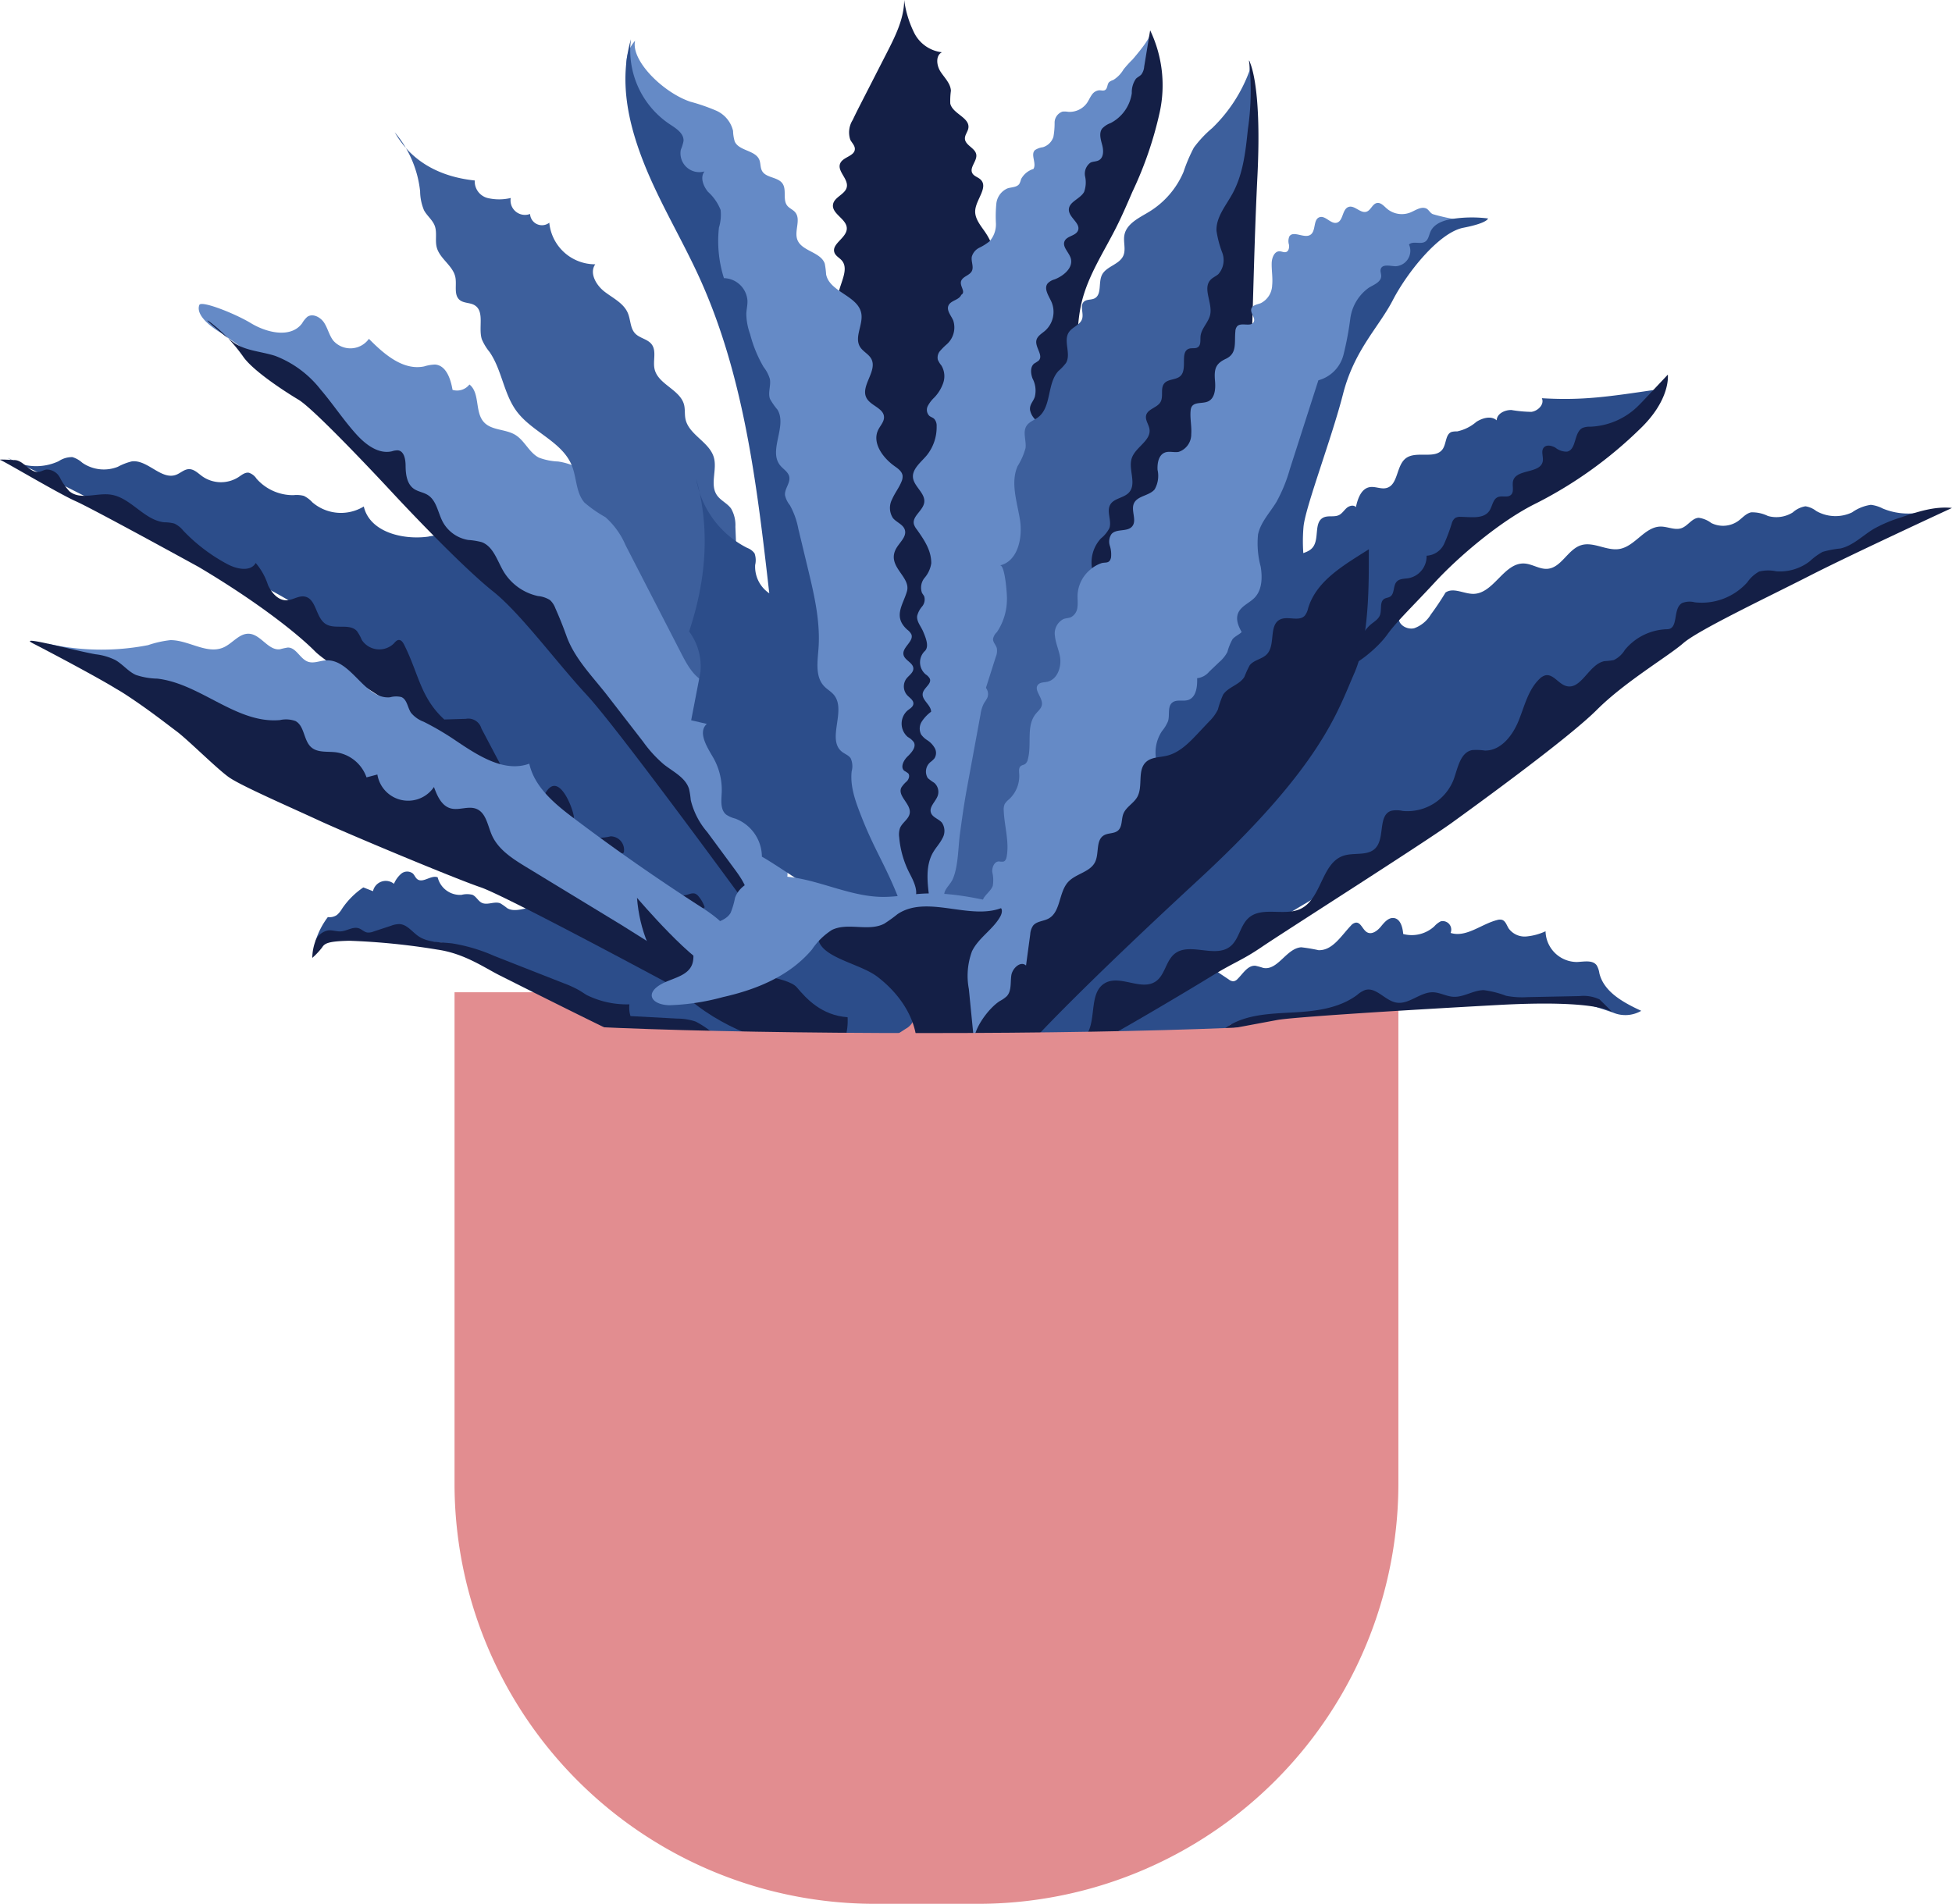 <svg xmlns="http://www.w3.org/2000/svg" width="273" height="266.313" viewBox="0 0 273 266.313">
  <g id="Petite_plante" data-name="Petite plante" transform="translate(-3367.236 -942.836)">
    <path id="Tracé_83" data-name="Tracé 83" d="M3419.408,1056.753v68.718a58.793,58.793,0,0,0,58.792,58.794h14.419a58.793,58.793,0,0,0,58.792-58.794v-68.718Z" transform="translate(11.397 24.884)" fill="#e28d90"/>
    <g id="Groupe_21" data-name="Groupe 21" transform="translate(3367.236 942.836)">
      <path id="Tracé_84" data-name="Tracé 84" d="M3471.57,1056.33c1.476,1.3,2.886,2.893,3.114,4.845a1.953,1.953,0,0,1-.09.98,2.441,2.441,0,0,1-.993.98c-1.747,1.158-3.761,2.369-5.8,1.895-2.255-.524-3.532-2.85-4.529-4.94-.936-1.964-5.06-7.729-1.907-9C3464.148,1049.97,3469.7,1054.685,3471.57,1056.33Z" transform="translate(-3346.93 -919.226)" fill="#2c4d8a"/>
      <path id="Tracé_85" data-name="Tracé 85" d="M3469.182,1063.942c.509.9.959,2.223.112,2.822a2.115,2.115,0,0,1-.848.287,6.48,6.48,0,0,1-3.437.015,11,11,0,0,1-2.83-2.159c-1.394-1.14-3.144-1.776-4.552-2.9a16.465,16.465,0,0,1-3.522-4.486,4.765,4.765,0,0,1-.809-1.9c-.19-1.708,1.406-3.024,2.829-3.987,1.3-.88,3.515-2.886,5.222-2.618,1.422.224,1.972,1.919,2.434,3.072A98.611,98.611,0,0,0,3469.182,1063.942Z" transform="translate(-3348.44 -919.646)" fill="#2c4d8a"/>
      <path id="Tracé_86" data-name="Tracé 86" d="M3368.11,995.425a7.449,7.449,0,0,0,7.143.463,3.344,3.344,0,0,1,1.919-.57,3.666,3.666,0,0,1,1.385.791,5.3,5.3,0,0,0,4.978.56,8,8,0,0,1,1.948-.753c2.208-.276,4.112,2.655,6.195,1.874.605-.227,1.109-.757,1.755-.788.738-.036,1.317.58,1.916,1.013a4.554,4.554,0,0,0,5.053.1c.45-.3.919-.7,1.451-.61a2.029,2.029,0,0,1,1.067.83,6.794,6.794,0,0,0,5.182,2.305,3.922,3.922,0,0,1,1.434.1,4.046,4.046,0,0,1,1.2.906,6.138,6.138,0,0,0,7.187.579c.822,3.552,5.392,4.707,9,4.219a6.592,6.592,0,0,1,2.508-.063,5.506,5.506,0,0,1,1.677.874c16.819,11.5,28.76,28.675,40.316,45.457.979,1.422,2.007,3.048,1.694,4.746-.494,2.683-3.926,3.657-6.626,3.273-4.357-.619-8.145-3.206-11.756-5.722l-15.224-10.607a88.436,88.436,0,0,1-12.838-10.179c-4.772-4.857-8.42-10.81-13.694-15.116a60.088,60.088,0,0,0-11.031-6.631l-30.034-15.243" transform="translate(-3367.045 -931.376)" fill="#2c4d8a"/>
      <path id="Tracé_87" data-name="Tracé 87" d="M3433.823,1037.16a.746.746,0,0,1-.064.6.668.668,0,0,1-.439.2c-1.713.249-4.531-1.979-3.435-3.889C3431.651,1031,3433.567,1035.784,3433.823,1037.16Z" transform="translate(-3353.604 -923.127)" fill="#141f46"/>
      <path id="Tracé_88" data-name="Tracé 88" d="M3437.477,1040.783a1.7,1.7,0,0,1-1.44-1.723,7.637,7.637,0,0,0,1.574-.208,1.894,1.894,0,0,1,1.841,2.263c-.678.575-1.773-.877-2.471-.328" transform="translate(-3352.207 -921.862)" fill="#141f46"/>
      <path id="Tracé_89" data-name="Tracé 89" d="M3445.471,1045.613c.62.272,1.353-.413,1.979-.156a1.24,1.24,0,0,1,.453.374,4.577,4.577,0,0,1,.845,1.506c-.345.4-.985.3-1.474.107a6.037,6.037,0,0,1-2.03-1.329" transform="translate(-3350.195 -920.432)" fill="#141f46"/>
      <path id="Tracé_90" data-name="Tracé 90" d="M3369.156,995.672c1.33-.1,2.2,1.835,3.518,1.642.358-.051.677-.263,1.035-.323a2.1,2.1,0,0,1,1.909,1.132,8,8,0,0,0,1.339,1.917c1.512,1.255,3.789.19,5.736.458,2.834.392,4.689,3.594,7.536,3.875a5.485,5.485,0,0,1,1.383.172,3.49,3.49,0,0,1,1.241.981,24.24,24.24,0,0,0,6.224,4.72c1.286.681,3.2,1.081,3.921-.183a8.971,8.971,0,0,1,1.722,3.1c.506,1.081,1.431,2.169,2.621,2.119.863-.038,1.665-.68,2.512-.52,1.63.3,1.521,2.916,2.91,3.821,1.29.843,3.358-.135,4.392,1.008a6.367,6.367,0,0,1,.675,1.227,2.917,2.917,0,0,0,4.469.523c.206-.222.418-.5.72-.507.345-.006.575.342.73.649,2.055,4.074,2.263,7.386,5.623,10.474l3.014-.091a1.895,1.895,0,0,1,2.18,1.357l3.448,6.534s-24.09-14.67-26.689-17.3-8.366-7.123-16.3-11.834c0,0-14.83-8.151-17.2-9.2s-9.992-5.59-10.517-5.754S3369.156,995.672,3369.156,995.672Z" transform="translate(-3367.235 -931.311)" fill="#141f46"/>
      <path id="Tracé_91" data-name="Tracé 91" d="M3390.125,977.885c.208-.7,4.971,1.171,7.218,2.533s5.6,2.134,7.162.02a3.643,3.643,0,0,1,.721-.9c.76-.542,1.855.041,2.363.826s.7,1.747,1.272,2.489a3.185,3.185,0,0,0,4.987-.244c2.113,2.143,4.78,4.468,7.726,3.859a5.7,5.7,0,0,1,1.52-.261c1.553.106,2.192,2.008,2.45,3.542a2.192,2.192,0,0,0,2.363-.753c1.5,1.187.729,3.825,2.006,5.25,1.071,1.2,3.03.963,4.4,1.795,1.322.8,1.942,2.494,3.321,3.191a8.55,8.55,0,0,0,2.681.538c3.3.48,6.047,2.844,7.994,5.549a45.594,45.594,0,0,1,4.042,7.4l18.495,39.505c.906,1.934,1.835,4.026,1.461,6.129s-2.693,3.967-4.62,3.046l-5.11-6.385-5.061-7.986-4.734-6.74-9.269-11.307s-14.029-14.265-14.016-14.593-10.111-9.992-10.111-9.992l-18.079-16.9-8.151-5.719S3389.457,979.7,3390.125,977.885Z" transform="translate(-3362.253 -935.213)" fill="#658ac6"/>
      <path id="Tracé_92" data-name="Tracé 92" d="M3458.452,1036.788c.187-1.036-1.273-1.4-2.26-1.766-1.712-.634-2.694-2.391-3.529-4.014l-7.841-15.234a10.961,10.961,0,0,0-2.823-3.921,17.35,17.35,0,0,1-2.922-2.036c-1.2-1.384-1.075-3.453-1.756-5.155-1.356-3.386-5.532-4.673-7.716-7.6-1.826-2.447-2.066-5.781-3.792-8.3a7.285,7.285,0,0,1-1.086-1.781c-.523-1.616.435-3.9-1.022-4.774-.64-.381-1.518-.256-2.086-.736-.843-.71-.384-2.069-.591-3.151-.313-1.644-2.2-2.6-2.613-4.216-.251-.976.076-2.051-.274-2.995-.309-.83-1.084-1.4-1.5-2.175a7.012,7.012,0,0,1-.546-2.648,15.215,15.215,0,0,0-3.546-8.26c2.352,4.169,6.425,6.241,11.186,6.738a2.4,2.4,0,0,0,1.775,2.448,7.006,7.006,0,0,0,3.261,0,2.016,2.016,0,0,0,2.7,2.234,1.665,1.665,0,0,0,2.69,1.222,6.434,6.434,0,0,0,6.429,5.819c-.864,1.218.115,2.921,1.3,3.832s2.674,1.613,3.255,2.99c.4.937.318,2.1,1.012,2.843.642.685,1.766.787,2.327,1.539.705.944.139,2.3.4,3.451.482,2.148,3.569,2.854,4.122,4.984.168.651.064,1.345.2,2,.46,2.218,3.35,3.2,3.969,5.383.489,1.72-.581,3.778.42,5.262.514.762,1.459,1.142,1.993,1.89a4.624,4.624,0,0,1,.6,2.544l.774,19.561C3461.044,1034.813,3459.208,1034.894,3458.452,1036.788Z" transform="translate(-3357.338 -939.517)" fill="#3d5f9c"/>
      <path id="Tracé_93" data-name="Tracé 93" d="M3464.428,985.628c-1.735-1.429,1.439-4.6.006-6.329-.324-.391-.849-.625-1.038-1.1-.495-1.229,1.679-2.051,1.715-3.375.038-1.35-2.142-2.059-1.926-3.392.169-1.045,1.713-1.4,1.925-2.432.238-1.165-1.4-2.232-.916-3.319.4-.905,2.013-1,2.043-1.992.015-.492-.413-.867-.637-1.3a3.247,3.247,0,0,1,.343-2.778c.373-.8.773-1.584,1.174-2.37l.619-1.21,3-5.864c1.181-2.313,2.39-4.734,2.4-7.33a14.692,14.692,0,0,0,1.427,4.646,4.968,4.968,0,0,0,3.851,2.664c-.917.464-.751,1.856-.191,2.717s1.4,1.64,1.449,2.666a10.5,10.5,0,0,0-.089,1.795c.332,1.437,2.739,1.946,2.535,3.406-.074.532-.52.984-.486,1.521.059.921,1.418,1.275,1.583,2.182s-.988,1.818-.545,2.632c.235.433.8.549,1.157.892,1.106,1.076-.629,2.757-.754,4.295-.1,1.181.8,2.17,1.458,3.156,2.555,3.842,1.745,8.907.965,13.454-1.681,9.81-2.753,19.78-2.115,29.713a73.029,73.029,0,0,1,.348,8.223,52.29,52.29,0,0,1-1.255,8.077c-1.9,9.147-3.713,18.513-2.512,27.779a9.1,9.1,0,0,1,.072,3.219,2.717,2.717,0,0,1-2.111,2.186c-1.086.831-2.175,2.063-3.524,1.839-2.08-.347-2.818-2.907-3.121-4.994q-5-34.6-9.69-69.244a17.921,17.921,0,0,1-.24-3.341A11.754,11.754,0,0,1,3464.428,985.628Z" transform="translate(-3346.681 -942.836)" fill="#141f46"/>
      <path id="Tracé_94" data-name="Tracé 94" d="M3474.29,1067.333c-.264-2.085-.5-4.344.56-6.159.391-.671.942-1.244,1.289-1.94a2.06,2.06,0,0,0-.054-2.2c-.453-.541-1.318-.732-1.541-1.4-.283-.846.682-1.561.962-2.408a1.685,1.685,0,0,0-.508-1.778,7.246,7.246,0,0,1-.893-.656,1.726,1.726,0,0,1,.438-2.294,3.291,3.291,0,0,0,.49-.465,1.4,1.4,0,0,0,.05-1.429,3.182,3.182,0,0,0-1.016-1.09,3.139,3.139,0,0,1-.889-.813,1.825,1.825,0,0,1,.085-1.817,5.371,5.371,0,0,1,1.306-1.376c-.016-.974-1.358-1.636-1.168-2.593.154-.768,1.267-1.294.988-2.025a1.684,1.684,0,0,0-.575-.6,2.2,2.2,0,0,1-.178-3.22c.733-.614.181-1.919-.191-2.8-.307-.725-.926-1.389-.826-2.169a3.248,3.248,0,0,1,.684-1.307,1.531,1.531,0,0,0,.307-1.4c-.079-.184-.22-.335-.317-.511a2.157,2.157,0,0,1,.374-2.118,4.02,4.02,0,0,0,.922-2.027c.01-1.8-.98-3.26-2.021-4.726a2.322,2.322,0,0,1-.4-.713c-.3-1.121,1.268-1.906,1.437-3.055.2-1.361-1.615-2.327-1.583-3.7.028-1.163,1.333-2.126,2-2.979a6.292,6.292,0,0,0,1.319-4,1.415,1.415,0,0,0-.351-1.034c-.2-.179-.475-.247-.678-.419a1.192,1.192,0,0,1-.21-1.365,4.487,4.487,0,0,1,.893-1.172,5.544,5.544,0,0,0,1.281-2.1,2.907,2.907,0,0,0-.266-2.392,3.349,3.349,0,0,1-.5-.81,1.411,1.411,0,0,1,.311-1.232,9.53,9.53,0,0,1,.935-.931,3.144,3.144,0,0,0,.91-3.318c-.3-.707-.983-1.419-.663-2.119.33-.717,1.489-.747,1.78-1.48.744-.442-.4-1.333.051-2.075.328-.543,1.124-.673,1.42-1.234.32-.609-.122-1.359.007-2.035a2.018,2.018,0,0,1,1.054-1.248,7.464,7.464,0,0,0,1.423-.893,3.57,3.57,0,0,0,.893-2.531,18.809,18.809,0,0,1,.06-2.75,2.621,2.621,0,0,1,1.545-2.119c.587-.2,1.35-.14,1.684-.663a3.328,3.328,0,0,0,.237-.655,2.959,2.959,0,0,1,1.724-1.409c.475-.78-.456-2.021.218-2.639a2.626,2.626,0,0,1,1.1-.4,2.226,2.226,0,0,0,1.473-1.45,10.7,10.7,0,0,0,.167-2,1.633,1.633,0,0,1,1.1-1.529,3.062,3.062,0,0,1,.808.029,2.981,2.981,0,0,0,2.629-1.254c.241-.351.4-.752.652-1.1a1.409,1.409,0,0,1,1.042-.66c.279-.007.581.107.824-.033.368-.212.273-.8.569-1.109a1.674,1.674,0,0,1,.565-.29,4.2,4.2,0,0,0,1.446-1.478,15.012,15.012,0,0,1,1.25-1.378s2.244-2.569,2.37-3.334-.144,6.664,0,6.993-1.567,8.742-1.567,8.742l-8.349,18.868s-2.629,6.837-2.761,7.034-1.315,5-1.315,5l-1.578,5.588.854,7.363.066,13.937-2.038,9.311-1.971,5.575-1.709,10.423-1.906,8.415-2.237,7.758-.721,3.944-.528,1.433-1.708,1.078Z" transform="translate(-3344.346 -941.949)" fill="#658ac6"/>
      <path id="Tracé_95" data-name="Tracé 95" d="M3485.82,995.025c-.265-.713-.353-1.651.253-2.11a4.91,4.91,0,0,0,.608-.4c.695-.714-.525-1.849-.326-2.825.123-.6.744-.944,1.215-1.345a3.542,3.542,0,0,0,.9-4.03c-.384-.853-1.11-1.851-.539-2.59a2.08,2.08,0,0,1,.964-.564c1.288-.491,2.672-1.665,2.261-2.98-.262-.838-1.22-1.591-.849-2.388.338-.727,1.534-.708,1.857-1.444.446-1.016-1.252-1.814-1.267-2.924-.014-1.132,1.591-1.511,2.134-2.505a3.915,3.915,0,0,0,.14-2.166,1.9,1.9,0,0,1,.754-1.93c.367-.178.815-.135,1.172-.332.692-.381.665-1.379.461-2.141s-.474-1.644-.01-2.282a3.043,3.043,0,0,1,1.186-.777,5.575,5.575,0,0,0,2.968-4.2,3.254,3.254,0,0,1,.585-2.009c.229-.224.539-.355.751-.593a2.091,2.091,0,0,0,.392-1.08l.836-5.092A17.8,17.8,0,0,1,3503.6,957.8a52.2,52.2,0,0,1-3.82,11.116c-.728,1.692-1.459,3.384-2.29,5.028-1.731,3.43-3.914,6.7-4.807,10.44-.791,3.3-.52,6.764-.9,10.139-.251,2.21-1.02,7.592-4.265,6.9a2.532,2.532,0,0,1-2.051-2.007c-.08-.783.48-1.182.677-1.865A3.616,3.616,0,0,0,3485.82,995.025Z" transform="translate(-3341.411 -942.076)" fill="#141f46"/>
      <path id="Tracé_96" data-name="Tracé 96" d="M3475.784,1067.048c-.615-1.086.646-1.806,1.066-2.847.753-1.858.7-4.327.974-6.309.228-1.669.456-3.337.738-5,.117-.691.244-1.379.37-2.069l1.763-9.568a4.692,4.692,0,0,1,.495-1.591,6.623,6.623,0,0,0,.444-.714,1.4,1.4,0,0,0-.185-1.407l1.378-4.333a2.167,2.167,0,0,0,.139-1.242c-.128-.442-.537-.8-.523-1.262a1.732,1.732,0,0,1,.543-.964,8.3,8.3,0,0,0,1.4-4.613c.037-.445-.256-4.88-.989-4.715,2.494-.559,3.212-3.823,2.817-6.349s-1.365-5.2-.336-7.537a9.418,9.418,0,0,0,1.114-2.543c.122-1.049-.436-2.226.145-3.109.366-.558,1.067-.777,1.6-1.179,1.922-1.449,1.221-4.718,2.855-6.484a7.091,7.091,0,0,0,1.065-1.132c.732-1.276-.422-3.08.4-4.3.5-.737,1.593-1.014,1.847-1.865.241-.8-.363-1.863.268-2.412.384-.334.987-.211,1.445-.433,1.066-.518.54-2.176,1.038-3.251.577-1.242,2.431-1.465,3-2.712.4-.886-.017-1.931.156-2.889.293-1.623,2.067-2.425,3.475-3.281a12.038,12.038,0,0,0,4.8-5.577,22.318,22.318,0,0,1,1.44-3.386,15.806,15.806,0,0,1,2.576-2.744,21.341,21.341,0,0,0,5.2-7.981s.181-1.251-.06-1.472l.437,1.9-.159,9.232-.674,8.711-.805,14.068-3.008,6.163-6.558,10.108-4.076,6.92-2.1,5.226-3.156,4.569.9,12.483-9.171,28.883-3.395,9.052-1.437,2.636-3.61.854c-1.456-.888-4.689-2.039-5.6-3.447C3475.817,1067.1,3475.8,1067.076,3475.784,1067.048Z" transform="translate(-3343.56 -941.32)" fill="#3d5f9c"/>
      <path id="Tracé_97" data-name="Tracé 97" d="M3372.727,1016.983a34.078,34.078,0,0,0,14.014.206,14.808,14.808,0,0,1,3.116-.7c2.565-.023,5.148,2.064,7.48,1,1.239-.568,2.176-1.974,3.537-1.894,1.653.1,2.686,2.393,4.327,2.168a9.075,9.075,0,0,1,1.081-.238c1.183-.021,1.718,1.6,2.836,1.985.784.273,1.627-.128,2.454-.189,3.58-.264,5.435,5.5,9.01,5.161a3.272,3.272,0,0,1,1.585-.033c.812.345.861,1.465,1.35,2.2a4.213,4.213,0,0,0,1.786,1.261,39.457,39.457,0,0,1,4.642,2.748c3.053,2.042,6.668,4.379,10.115,3.111.724,3.267,3.532,5.6,6.2,7.614q8.7,6.571,17.877,12.47c2.43,1.561,5.213,3.741,4.83,6.6l-6.177,1.5h-6.358l-16.961-9.248-13.673-10.943-18.276-5.864-13.017-7.021-12.139-5.538Z" transform="translate(-3366.036 -926.944)" fill="#658ac6"/>
      <path id="Tracé_98" data-name="Tracé 98" d="M3406.449,1048.971a3.41,3.41,0,0,0,.712-.866,11.12,11.12,0,0,1,2.984-2.992l1.353.53a1.822,1.822,0,0,1,2.93-1.033,3.807,3.807,0,0,1,1.02-1.415,1.3,1.3,0,0,1,1.621-.028c.245.235.357.592.63.8.795.591,1.923-.627,2.845-.267a3.218,3.218,0,0,0,3.324,2.457,3.133,3.133,0,0,1,1.539-.009c.526.233.786.861,1.3,1.116.79.389,1.784-.257,2.6.079a7.529,7.529,0,0,1,.939.66c.949.582,2.154.1,3.254-.066a9.539,9.539,0,0,1,3.592.292c7.259,1.684,13.614,5.943,19.738,10.187,2.285,1.584,4.656,3.217,7.391,3.715,1.829.334,3.905.206,5.3,1.436.556.49.974,1.178,1.666,1.445.615.238,1.518.241,1.646.888a1.041,1.041,0,0,1-.333.851,4.5,4.5,0,0,1-3.638,1.259,20.334,20.334,0,0,1-3.887-.847,50.118,50.118,0,0,0-8.567-1.205,31.468,31.468,0,0,1-8-1.335c-1.664-.587-3.216-1.453-4.847-2.127-2.364-.976-4.881-1.543-7.24-2.527-5.058-2.113-9.369-6.133-14.775-7.031-2.766-.461-5.629-.056-8.381-.595a36.989,36.989,0,0,0-4.542-.988c-.911-.062-2.652.7-3.4.425-.81-.3-2.016,1.456-1.76.818a10.984,10.984,0,0,1,1.718-3.333A1.832,1.832,0,0,0,3406.449,1048.971Z" transform="translate(-3359.331 -920.979)" fill="#2c4d8a"/>
      <path id="Tracé_99" data-name="Tracé 99" d="M3440.351,1045.907s8.282,9.746,11.176,10.072,9.862.9,11.177,2.454,3.418,3.917,7.1,4.181c0,0,.369,4.47-2.511,4.865S3441.8,1064.437,3440.351,1045.907Z" transform="translate(-3351.264 -920.321)" fill="#141f46"/>
      <path id="Tracé_100" data-name="Tracé 100" d="M3403.082,1053.654a6.948,6.948,0,0,1,.448-2.38,2.366,2.366,0,0,1,1.8-1.469c.583-.057,1.161.179,1.745.141.865-.059,1.706-.71,2.524-.425.406.141.723.5,1.147.58a1.865,1.865,0,0,0,.918-.14l2.43-.8a3.237,3.237,0,0,1,1.2-.233c1.053.066,1.748,1.084,2.616,1.683,1.356.933,3.135.826,4.769,1.022a23.918,23.918,0,0,1,5.814,1.733l3.342,1.315,4.267,1.677,2.113.831a14.949,14.949,0,0,1,2.231,1.021c.352.211.687.449,1.042.657a12.69,12.69,0,0,0,5.947,1.286,3.992,3.992,0,0,0,.148,1.643l6.564.352a8.045,8.045,0,0,1,2.559.418,13.627,13.627,0,0,1,2.841,1.983,14.72,14.72,0,0,0,6.236-.208c2.712-.887,0,1.627,0,1.627s-7.79.789-10.7.642a30.346,30.346,0,0,1-10.9-3.107c-3.993-1.923-12.72-6.31-14.889-7.4s-4.931-3.056-8.678-3.6a95.839,95.839,0,0,0-12.327-1.243c-3.106.06-3.5.4-3.845.948A10.238,10.238,0,0,1,3403.082,1053.654Z" transform="translate(-3359.405 -919.662)" fill="#141f46"/>
      <path id="Tracé_101" data-name="Tracé 101" d="M3440.353,947.509c-.615,2.765,3.888,7.228,7.714,8.529a26.858,26.858,0,0,1,3.622,1.251,4.132,4.132,0,0,1,2.367,2.837,5.687,5.687,0,0,0,.232,1.479c.6,1.337,2.863,1.2,3.435,2.55.209.5.125,1.09.384,1.563.55,1.005,2.205.827,2.861,1.767.615.882,0,2.254.666,3.1.3.378.8.554,1.11.924.842,1-.143,2.578.292,3.808.588,1.659,3.31,1.727,3.851,3.4a12.028,12.028,0,0,1,.183,1.478c.475,2.47,4.434,2.962,4.915,5.431.307,1.573-1.006,3.332-.176,4.7.407.67,1.231,1.015,1.592,1.711.875,1.691-1.582,3.788-.674,5.461.591,1.09,2.4,1.416,2.441,2.656.022.661-.517,1.189-.809,1.784-.893,1.82.636,3.914,2.29,5.087.479.34,1.022.72,1.111,1.3a1.7,1.7,0,0,1-.156.879c-.346.855-.935,1.594-1.3,2.44a2.6,2.6,0,0,0,.106,2.631c.5.615,1.427.89,1.665,1.644.322,1.019-.842,1.837-1.3,2.8-1.142,2.416,2.178,3.794,1.6,5.812-.545,1.906-1.99,3.532.044,5.366a2,2,0,0,1,.565.631c.42.989-1.313,1.828-1.091,2.879.167.788,1.354,1.105,1.376,1.912.016.593-.612.963-.974,1.433a1.846,1.846,0,0,0,.115,2.314c.354.376.915.7.863,1.215-.044.427-.491.664-.826.931a2.454,2.454,0,0,0,.051,3.7,2.627,2.627,0,0,1,.837.718c.375.69-.306,1.453-.873,2s-1.057,1.535-.439,2.02a3.617,3.617,0,0,1,.519.341c.273.3.1.8-.168,1.1a3.871,3.871,0,0,0-.8.916c-.515,1.188,1.367,2.258,1.194,3.541-.113.839-1.048,1.318-1.365,2.1a2.776,2.776,0,0,0-.113,1.271,13.466,13.466,0,0,0,1.479,5.111c.642,1.229,1.427,2.874.416,3.825a2.214,2.214,0,0,1-2.584-.009c-.795-.477-1.42-1.2-2.214-1.673l-6.828-15.9-4.588-19.594-1.446-14.032-4.865-20.38-3.681-10.782-4.734-10.649-5.127-12.228-2.765-7.757S3437.59,950.673,3440.353,947.509Z" transform="translate(-3351.532 -941.815)" fill="#658ac6"/>
      <path id="Tracé_102" data-name="Tracé 102" d="M3493.281,1022.624a4.953,4.953,0,0,1,.543-5.973,4.522,4.522,0,0,0,1.192-1.444c.376-1.049-.43-2.316.122-3.285.527-.926,1.924-.926,2.634-1.719,1.107-1.231-.15-3.252.389-4.818.528-1.534,2.7-2.421,2.471-4.027-.1-.67-.635-1.289-.469-1.946.228-.9,1.54-1.045,2.006-1.852.451-.78-.049-1.906.523-2.6.545-.661,1.69-.462,2.292-1.071.993-1-.144-3.381,1.2-3.8.4-.121.869.034,1.212-.2.449-.3.324-.976.373-1.516.1-1.114,1.122-1.948,1.351-3.044.346-1.649-1.1-3.667.064-4.88.312-.323.75-.491,1.086-.788a2.967,2.967,0,0,0,.545-2.981,14.563,14.563,0,0,1-.814-3.078c-.072-1.9,1.3-3.491,2.213-5.152,1.509-2.733,1.857-5.933,2.177-9.037a37.179,37.179,0,0,0,.156-9.641s1.839,2.88,1.181,16.16-.657,25.638-1.183,27.741-7.757,22.878-7.757,22.878l-6.18,8.546-3.681,2.5Z" transform="translate(-3339.867 -941.32)" fill="#141f46"/>
      <path id="Tracé_103" data-name="Tracé 103" d="M3480.809,1064.215c-.334-.948,1.03-1.594,1.375-2.537a4.691,4.691,0,0,0-.066-1.946c-.049-.654.278-1.474.933-1.484a2.24,2.24,0,0,0,.642.021c.282-.091.395-.427.446-.72.373-2.118-.334-4.266-.415-6.416a1.869,1.869,0,0,1,.137-.92,2.624,2.624,0,0,1,.625-.675,4.433,4.433,0,0,0,1.4-3.537c-.03-.394-.081-.866.232-1.106.169-.129.4-.145.584-.263a1.073,1.073,0,0,0,.382-.636c.6-2.112-.27-4.679,1.112-6.383.332-.411.8-.774.867-1.3.134-.993-1.2-2.058-.531-2.8.3-.334.825-.3,1.266-.394,1.42-.306,2.041-2.075,1.793-3.507-.166-.964-.6-1.874-.7-2.849a2.264,2.264,0,0,1,1.213-2.434c.338-.116.713-.108,1.038-.256a1.751,1.751,0,0,0,.889-1.4c.078-.573,0-1.155.019-1.733a4.935,4.935,0,0,1,1.67-3.421,4.734,4.734,0,0,1,1.628-.98c.579-.2,1.16.127,1.377-.787a3.951,3.951,0,0,0-.168-1.684,1.865,1.865,0,0,1,.244-1.625c.7-.78,2.193-.258,2.874-1.052.719-.838-.191-2.2.251-3.215.479-1.093,2.135-1.053,2.9-1.968a3.813,3.813,0,0,0,.41-2.725c-.055-.942.146-2.092,1.026-2.432.6-.232,1.284.024,1.918-.091a2.575,2.575,0,0,0,1.767-2.491c.08-1.094-.195-2.194-.086-3.286a1.344,1.344,0,0,1,.128-.507c.394-.741,1.535-.431,2.3-.772.986-.44,1.076-1.785.982-2.861-.147-1.687.076-2.423,1.51-3.1,1.618-.759,1.177-2.235,1.338-3.849a1.167,1.167,0,0,1,.245-.7c.574-.617,1.939.152,2.319-.6.295-.585-.525-1.251-.324-1.874.163-.506.827-.576,1.322-.769a2.905,2.905,0,0,0,1.582-2.494c.107-1.031-.089-2.069-.064-3.1.017-.742.367-1.678,1.108-1.658.308.009.618.2.91.1.375-.128.453-.627.4-1.02a1.684,1.684,0,0,1,.053-1.161c.571-.876,2.087.349,2.955-.235.792-.534.35-2.126,1.25-2.447.832-.3,1.585,1,2.437.763.915-.253.73-1.887,1.627-2.2.849-.3,1.671.947,2.523.66.608-.2.817-1.087,1.448-1.211.539-.106.971.406,1.384.77a3.232,3.232,0,0,0,3.269.564c.72-.288,1.45-.852,2.183-.6.424.146.608.708,1.038.836,1.782.535,6.431,1.524,7.665.586l-6.376,2.052-2.893,2.564-3.549,4.011-2.366,3.154-3.222,5.326-4.832,8.283s-3.484,12.852-3.484,13.377-3.156,10.65-3.156,10.65l-.79,5.522-1.708,4.207-5.26,5-1.84,2.5-1.841,12.227-14.463,20.643-8.546,9.334-3.551,5.654-6.178,2.236-.79-6.312.79-7.231Z" transform="translate(-3343.344 -937.747)" fill="#658ac6"/>
      <path id="Tracé_104" data-name="Tracé 104" d="M3500.178,1040.136a5.417,5.417,0,0,1,.6-4.8,5.342,5.342,0,0,0,.848-1.4c.257-.882-.116-2.042.61-2.6.6-.463,1.489-.113,2.208-.352,1.12-.372,1.284-1.862,1.246-3.041a2.581,2.581,0,0,0,1.7-.931l1.375-1.311a4.843,4.843,0,0,0,1.155-1.422,7.656,7.656,0,0,1,.715-1.786c.409-.5,1.117-.7,1.477-1.239.462-.691.171-1.629.378-2.434.436-1.695,2.711-2.068,3.854-3.393,1.091-1.261,1.088-3.331,2.455-4.284.956-.664,2.379-.608,3.084-1.534.923-1.209.1-3.468,1.464-4.14.666-.329,1.517-.017,2.183-.349.435-.216.7-.662,1.063-.982s.982-.491,1.3-.127c.254-1.17.725-2.565,1.9-2.79.785-.151,1.6.317,2.377.114,1.657-.432,1.34-3.122,2.706-4.157,1.472-1.117,4.166.227,5.177-1.321.508-.777.372-2.087,1.256-2.375a2.869,2.869,0,0,1,.738-.062,6.043,6.043,0,0,0,2.7-1.342c.862-.547,2.077-.887,2.837-.207.023-.936,1.132-1.468,2.066-1.444a18.212,18.212,0,0,0,2.787.258c.927-.121,1.861-1.066,1.459-1.91,5.712.346,9.391-.224,16.229-1.232l-4.339,5.522L3558.7,997l-13.278,10.124-8.546,7.363-2.981,4.964-4.381,3.187-8.941,6.706s-10.387,6.837-10.781,7.23S3500.178,1040.136,3500.178,1040.136Z" transform="translate(-3338.262 -933.072)" fill="#2c4d8a"/>
      <path id="Tracé_105" data-name="Tracé 105" d="M3509.153,1055.385l2.159,1.445a1.094,1.094,0,0,0,.638.252.965.965,0,0,0,.589-.328c.765-.755,1.424-1.928,2.495-1.844a9.673,9.673,0,0,1,1.088.3c2.044.411,3.231-2.735,5.313-2.886a23.477,23.477,0,0,1,2.428.406c1.959.063,3.162-2.014,4.518-3.429a1.161,1.161,0,0,1,.7-.427c.726-.051.951,1.036,1.6,1.37.669.344,1.43-.242,1.906-.825s1.05-1.276,1.8-1.187c.934.112,1.238,1.3,1.316,2.236a4.675,4.675,0,0,0,4.347-1.071,3.037,3.037,0,0,1,.895-.7,1.192,1.192,0,0,1,1.384,1.619c2.192.687,4.273-1.232,6.5-1.8a1.271,1.271,0,0,1,.683-.033c.5.154.658.753.931,1.194a2.756,2.756,0,0,0,2.449,1.137,8.1,8.1,0,0,0,2.716-.73,4.405,4.405,0,0,0,4.385,4.3c.981-.037,2.187-.325,2.769.465a3.007,3.007,0,0,1,.373,1.1c.638,2.646,3.388,4.118,5.858,5.264a4.432,4.432,0,0,1-3.967.239,59.242,59.242,0,0,0-6.968-1.973l-13.017.263-14.989.92-14.068,1.841-4.471.658-4.207,3.681-10.781.131-2.1-4.207,8.415-4.6Z" transform="translate(-3339.454 -919.815)" fill="#2c4d8a"/>
      <path id="Tracé_106" data-name="Tracé 106" d="M3507.578,1062.123c2.706-2.232,6.526-2.292,10.029-2.487,3.083-.172,6.324-.593,8.791-2.45a3.76,3.76,0,0,1,1.081-.671c1.537-.484,2.772,1.449,4.355,1.745,1.774.331,3.332-1.465,5.137-1.437.975.016,1.873.568,2.846.63,1.465.094,2.81-.925,4.278-.928a13.72,13.72,0,0,1,3.115.788,11.675,11.675,0,0,0,2.952.191l7.319-.147a5.217,5.217,0,0,1,2.813.47l1.849,1.829s-1.709-1.841-16.041-1.053-28.794,1.709-30.9,2.1S3507.578,1062.123,3507.578,1062.123Z" transform="translate(-3336.579 -918.021)" fill="#141f46"/>
      <path id="Tracé_107" data-name="Tracé 107" d="M3537.186,1016.558c-.1,1.018,1.16,1.741,2.154,1.5a4.5,4.5,0,0,0,2.323-1.913q1.1-1.489,2.06-3.081c1.1-.764,2.57.2,3.911.184,2.838-.043,4.244-4.363,7.079-4.246,1.125.046,2.149.833,3.272.742,1.946-.157,2.833-2.719,4.695-3.3,1.736-.545,3.576.833,5.37.525,2.193-.378,3.534-3.117,5.76-3.133.988-.007,1.995.553,2.925.218.893-.322,1.455-1.4,2.4-1.446a3.687,3.687,0,0,1,1.748.726,3.675,3.675,0,0,0,3.751-.266c.6-.431,1.1-1.066,1.83-1.223a4.944,4.944,0,0,1,2.341.507,4.333,4.333,0,0,0,3.48-.492,3.5,3.5,0,0,1,1.778-.861,3.244,3.244,0,0,1,1.5.654,5.414,5.414,0,0,0,5.014.2,6.064,6.064,0,0,1,2.628-1.059,4.86,4.86,0,0,1,1.683.524,9.273,9.273,0,0,0,4.927.59s-7.062,3.776-7.654,4.171-13.608,5.917-13.608,5.917l-15.58,8.48-16.765,12.819-14.4,11.832-14.4,9.467-11.241,6.705-9.071,6.114-10.584,5.719-3.615,4.339-8.114-2.573,9.691-16.163,18.735-20.117,14.4-16.763,6.311-3.156Z" transform="translate(-3341.557 -930.177)" fill="#2c4d8a"/>
      <path id="Tracé_108" data-name="Tracé 108" d="M3491.639,1075.339c2.008-2.032.492-6.338,2.988-7.729,2.113-1.177,5.049,1.141,7.056-.21,1.31-.882,1.418-2.871,2.644-3.865,2.081-1.685,5.609.621,7.742-1,1.289-.976,1.41-2.955,2.619-4.028,1.895-1.679,5.062-.173,7.328-1.3,2.9-1.446,2.85-6.355,5.919-7.392,1.485-.5,3.4.074,4.483-1.056,1.375-1.433.326-4.614,2.21-5.237a3.74,3.74,0,0,1,1.6.021,6.947,6.947,0,0,0,7.123-4.365c.594-1.613.913-3.809,2.6-4.147a8.285,8.285,0,0,1,1.778.065c2.214.041,3.854-2.062,4.694-4.11s1.338-4.356,2.929-5.894a1.816,1.816,0,0,1,.834-.515c1.084-.236,1.812,1.156,2.874,1.479,2.151.654,3.2-3.074,5.411-3.469a10.326,10.326,0,0,0,1.279-.145,3.684,3.684,0,0,0,1.556-1.423,7.918,7.918,0,0,1,5.922-2.895c.812-.015,1-.7,1.144-1.5s.235-1.746.934-2.158a2.83,2.83,0,0,1,1.782-.106,8.562,8.562,0,0,0,7.338-2.792,4.9,4.9,0,0,1,1.652-1.507,5.282,5.282,0,0,1,2.4-.038,6.839,6.839,0,0,0,4.685-1.4,9.025,9.025,0,0,1,1.793-1.314,13.589,13.589,0,0,1,2.507-.48c1.747-.4,3.073-1.778,4.6-2.709a19.27,19.27,0,0,1,3.858-1.635c2.31-.787,4.712-1.584,7.139-1.326,0,0-14.173,6.552-19.826,9.444s-15.646,7.625-17.749,9.466-8.153,5.391-12.1,9.335-16.434,13.017-20.248,15.777-23.666,15.384-26.558,17.356-3.813,2.1-7.231,4.207-14.726,8.809-15.909,9.2A1.543,1.543,0,0,1,3491.639,1075.339Z" transform="translate(-3340.06 -930.106)" fill="#141f46"/>
      <path id="Tracé_109" data-name="Tracé 109" d="M3477.248,1067.608l-8.206-.031-3.681-1.315c-1.552-.846-5.7-3.728-7.25-4.574a5.741,5.741,0,0,0-3.723-5.327,4,4,0,0,1-1.282-.567c-.83-.69-.664-1.971-.615-3.05a9.115,9.115,0,0,0-1.234-4.993c-.869-1.482-2.121-3.485-.848-4.637l-2.19-.507,1.3-6.744a8.212,8.212,0,0,0-1.589-5.68c2.334-7,3-14.241.991-21.34a13.347,13.347,0,0,0,7.133,9.651,2.221,2.221,0,0,1,1.032.768,2.88,2.88,0,0,1,.084,1.616,4.479,4.479,0,0,0,1.974,3.968c-1.712-15.037-3.5-30.359-9.762-44.137-2.482-5.459-5.639-10.608-7.83-16.19s-3.417-11.417-1.758-17.179a12.44,12.44,0,0,0,5.415,11.882c.9.585,2.016,1.289,1.94,2.36a5.858,5.858,0,0,1-.378,1.21,2.638,2.638,0,0,0,3.311,3.041c-.641.824-.174,2.045.488,2.849a6.784,6.784,0,0,1,1.768,2.539,6.226,6.226,0,0,1-.236,2.478,17.2,17.2,0,0,0,.7,7.061,3.384,3.384,0,0,1,3.291,3.169c.016.606-.136,1.2-.161,1.809a8.652,8.652,0,0,0,.532,2.857,18.016,18.016,0,0,0,1.887,4.6,5.049,5.049,0,0,1,.871,1.659c.183.921-.3,1.913.021,2.8a9.406,9.406,0,0,0,1.043,1.5c1.4,2.3-1.32,5.724.387,7.808.428.523,1.107.894,1.26,1.552.2.879-.667,1.7-.591,2.6a3.345,3.345,0,0,0,.678,1.4,10.918,10.918,0,0,1,1.187,3.311l1.311,5.452c.9,3.73,1.8,7.532,1.505,11.357-.138,1.8-.458,3.875.778,5.194.429.458,1.008.764,1.4,1.251,1.76,2.177-1.087,6.24,1.13,7.951.392.3.9.471,1.187.878a2.684,2.684,0,0,1,.148,1.84c-.241,2.166.567,4.3,1.362,6.327,1.83,4.677,3.4,6.847,5.227,11.523" transform="translate(-3351.555 -941.852)" fill="#2c4d8a"/>
      <path id="Tracé_110" data-name="Tracé 110" d="M3479.038,1074.79c-.1-1.823,2.08-4.746,3.629-5.712a4.379,4.379,0,0,0,.95-.663c.691-.745.488-1.913.637-2.918s1.312-2.065,2.056-1.372l.585-4.339a2.433,2.433,0,0,1,.409-1.251c.5-.608,1.42-.6,2.117-.961,1.765-.917,1.433-3.664,2.774-5.133,1.072-1.175,3.081-1.371,3.776-2.8.59-1.212.066-3.029,1.22-3.724.6-.362,1.444-.213,1.978-.67.636-.543.449-1.562.752-2.342.369-.95,1.429-1.456,1.936-2.341.857-1.5-.03-3.738,1.236-4.91.747-.691,1.889-.637,2.879-.871,1.78-.419,3.14-1.815,4.394-3.149l1.524-1.62a6.063,6.063,0,0,0,1.248-1.683,13.786,13.786,0,0,1,.725-2.075c.707-1.11,2.32-1.384,2.989-2.517a14.629,14.629,0,0,1,.736-1.609c.592-.768,1.756-.858,2.418-1.563,1.228-1.307.223-4.057,1.834-4.847,1.076-.528,2.635.34,3.454-.536a2.584,2.584,0,0,0,.475-1.058c1.176-3.869,5.006-6.011,8.489-8.232-.065,2.615.329,11.95-2.037,17.341s-4.6,13.017-21.826,28.926-23.141,22.483-23.141,22.483l-4.208-.526Z" transform="translate(-3342.813 -929.062)" fill="#141f46"/>
      <path id="Tracé_111" data-name="Tracé 111" d="M3523.679,1023.558a4.72,4.72,0,0,1,1.641-2.8c.456-.374,1.011-.694,1.228-1.243.306-.77-.081-1.886.63-2.311.24-.144.543-.149.785-.291.681-.407.4-1.539.947-2.116.4-.429,1.079-.384,1.661-.479a3.108,3.108,0,0,0,2.511-3.144,2.868,2.868,0,0,0,2.459-1.67,25.718,25.718,0,0,0,1.09-2.938,1.365,1.365,0,0,1,.458-.671,1.343,1.343,0,0,1,.752-.156c1.434.015,3.206.345,4.016-.838.434-.635.478-1.612,1.183-1.917.58-.25,1.359.111,1.83-.308.514-.454.136-1.31.312-1.974.445-1.686,3.778-.988,4.138-2.694.138-.658-.285-1.45.152-1.96.384-.447,1.112-.278,1.625.013a2.477,2.477,0,0,0,1.629.557c1.353-.286.931-2.7,2.167-3.317a2.572,2.572,0,0,1,1.07-.171,10.077,10.077,0,0,0,6.206-2.443c.5-.435.955-.917,1.41-1.4l3.242-3.441s.459,3.5-4.011,7.708a58.742,58.742,0,0,1-14.332,10.256c-5.127,2.5-11.044,7.625-14.2,11.044s-5.391,5.522-6.706,7.363-4.207,4.207-5.785,4.6S3523.679,1023.558,3523.679,1023.558Z" transform="translate(-3333.564 -933.44)" fill="#141f46"/>
      <path id="Tracé_112" data-name="Tracé 112" d="M3480.636,1064.555a7.144,7.144,0,0,1,.568-5.166,13.067,13.067,0,0,0,.782-1.488c.642-1.712-.157-3.687.381-5.435a9.518,9.518,0,0,1,1.129-2.11,13.992,13.992,0,0,0,2.162-7.43,15.135,15.135,0,0,1,.045-3.222,2.82,2.82,0,0,1,1.979-2.315c-.234-1.59-.375-3.465.812-4.55a15.854,15.854,0,0,0,1.553-1.177c1.542-1.807-.994-5.172.752-6.784.269-.249.609-.408.877-.659a2.559,2.559,0,0,0,.7-1.513c.19-1.266-.133-2.57.075-3.833s1.31-2.573,2.553-2.265a2.675,2.675,0,0,0,.834.191,1.107,1.107,0,0,0,.8-.61c.813-1.416.2-3.728,1.682-4.412.638-.295,1.432-.1,2.047-.442.731-.4.906-1.346,1.234-2.115a4.459,4.459,0,0,1,3.046-2.55c.128-1.519.16-2.685.286-4.2a1.9,1.9,0,0,1,.217-.871c.544-.857,1.9-.366,2.845-.741,1.059-.422,1.311-1.8,1.246-2.94s-.255-2.4.425-3.315c.844-1.135,2.852-1.478,2.907-2.893.03-.812-.677-1.661-.262-2.358.381-.642,1.332-.514,2.035-.768a2.527,2.527,0,0,0,1.454-1.964,12.827,12.827,0,0,0,.055-2.55,1.4,1.4,0,0,1,.21-.9c.451-.564,1.7-.551,1.58-1.264-.266-1.582-.207-3.28,1.223-4.005.271-.138.572-.207.836-.354.95-.53,1.107-1.849.883-2.913a3.456,3.456,0,0,1-.149-1.326c.082-.441.484-.865.924-.777.265.052.506.278.768.213.56-.135.15-1.031.377-1.561.327-.764,1.459-.216,2.29-.2,1.327.026,2.024-1.53,2.375-2.81a1.346,1.346,0,0,0,2.244,0c.188-.347.236-.805.57-1.016.668-.423,1.4.631,2.193.6.5-.021.867-.472,1.31-.715a4,4,0,0,1,2.649-.01,2.4,2.4,0,0,0,2.478-.607c.015.573.74.844,1.307.776a4.814,4.814,0,0,1,1.692-.184c1.132.278,1.808,2.043,2.9,1.645" transform="translate(-3342.517 -937.683)" fill="none"/>
      <path id="Tracé_113" data-name="Tracé 113" d="M3510.151,1026.26c-.589-.945-1.2-2.085-.773-3.114.409-.993,1.587-1.4,2.325-2.177,1.042-1.106,1.07-2.818.83-4.318a12.424,12.424,0,0,1-.37-4.514c.363-1.709,1.661-3.038,2.566-4.532a21.326,21.326,0,0,0,1.877-4.588l3.993-12.437a4.962,4.962,0,0,0,3.5-3.522,43.951,43.951,0,0,0,.966-5.121,6.318,6.318,0,0,1,2.627-4.329c.708-.41,1.674-.784,1.694-1.6.008-.335-.165-.675-.063-.993.228-.719,1.28-.428,2.034-.386a2.168,2.168,0,0,0,1.917-3.044c.58-.539,1.622.034,2.28-.406.443-.3.508-.905.725-1.393.521-1.168,1.934-1.619,3.2-1.8a18.071,18.071,0,0,1,4.845-.043s-.032.638-3.451,1.3-7.888,6.31-9.861,10.124-5.39,6.968-6.968,13.147-5.258,15.778-5.521,18.539a23.563,23.563,0,0,0,.131,5.26l-1.314,5.127-3.288,3.156Z" transform="translate(-3336.216 -937.384)" fill="#2c4d8a"/>
      <path id="Tracé_114" data-name="Tracé 114" d="M3371.171,1016.805c-2.621-1.326,5.792.989,8.688,1.484a8.35,8.35,0,0,1,2.758.807c1.031.585,1.789,1.594,2.868,2.08a9.987,9.987,0,0,0,3,.519c6.06.7,11.062,6.336,17.141,5.8a3.882,3.882,0,0,1,2.186.136c1.286.689,1.111,2.719,2.213,3.674.891.773,2.229.552,3.4.688a5.3,5.3,0,0,1,4.32,3.514l1.519-.4a4.357,4.357,0,0,0,7.913,1.747c.446,1.232,1.054,2.622,2.313,2.984,1.175.336,2.494-.381,3.626.078,1.349.547,1.565,2.309,2.147,3.643.891,2.046,2.908,3.33,4.814,4.49l13.337,8.117,7.547,4.741v3.971s-23.752-12.813-27.276-14-18.61-7.495-22.653-9.367-10.848-4.832-12.525-6.016-5.719-5.227-7.3-6.41-3.944-3.057-7.1-5.127S3372.23,1017.343,3371.171,1016.805Z" transform="translate(-3366.485 -926.766)" fill="#141f46"/>
      <path id="Tracé_115" data-name="Tracé 115" d="M3391.314,979.779c-1.245-.812,2.156,2.025,3.359,2.9,1.68,1.221,3.916,1.262,5.888,1.915a14.768,14.768,0,0,1,6.317,4.7c1.728,2.019,3.19,4.257,4.969,6.232,1.3,1.445,3.11,2.841,5.005,2.4a2.5,2.5,0,0,1,.83-.134c.877.1,1.074,1.27,1.078,2.153.006,1.182.173,2.526,1.133,3.213.59.423,1.367.5,1.98.89,1.216.773,1.4,2.437,2.065,3.714a4.977,4.977,0,0,0,3.562,2.567,10.192,10.192,0,0,1,1.883.3c1.645.593,2.18,2.587,3.07,4.093a7.461,7.461,0,0,0,4.823,3.454,3.8,3.8,0,0,1,1.681.564,2.934,2.934,0,0,1,.745,1.137q.846,1.9,1.545,3.852c1.147,3.214,3.649,5.673,5.738,8.372l4.991,6.448a17.619,17.619,0,0,0,2.908,3.182c1.317,1.037,3.044,1.844,3.523,3.451a11.636,11.636,0,0,1,.235,1.541,10.675,10.675,0,0,0,2.3,4.464l3.879,5.256c1.1,1.491,2.26,3.285,1.733,5.06,0,0-18.066-24.749-22.4-29.427s-9.342-11.516-13.15-14.54-10.659-10.126-14.138-13.872-11.1-11.766-13.077-12.95-6.4-4.065-7.757-6.048A22.177,22.177,0,0,0,3391.314,979.779Z" transform="translate(-3362.034 -934.798)" fill="#141f46"/>
      <path id="Tracé_116" data-name="Tracé 116" d="M3469.422,1056.95c2.857,2.181,5.164,5.343,5.5,8.923q4.014-.053,8.024.177l-.73-7.389a9.882,9.882,0,0,1,.44-5.269c.91-1.892,2.934-3.033,3.956-4.866.23-.413.368-1.015-.015-1.293a1.083,1.083,0,0,0-.541-.151l-11.263-1.1a5.853,5.853,0,0,0-2.38.1c-1.65.538-2.557,2.431-4.193,3.011a11.441,11.441,0,0,1-3.138.227c-2.487.16-5.152,1.54-3.283,3.573C3463.381,1054.613,3467.4,1055.407,3469.422,1056.95Z" transform="translate(-3346.717 -920.321)" fill="#141f46"/>
      <path id="Tracé_117" data-name="Tracé 117" d="M3443.941,1058.245c1.379-.618,3.114-.992,3.712-2.38.569-1.32-.217-2.975.48-4.233.964-1.74,3.933-1.364,4.942-3.078a10.876,10.876,0,0,0,.613-2.083c.581-1.7,2.448-2.619,4.221-2.9,5.479-.863,10.75,2.659,16.3,2.75,1.87.031,3.725-.331,5.593-.446,4.043-.245,8.057.677,12,1.594-4.558,2.631-11.012-1.668-15.383,1.264a20.652,20.652,0,0,1-1.86,1.338c-2.207,1.143-5.081-.219-7.313.872a9.549,9.549,0,0,0-2.792,2.737c-3.157,3.747-7.8,5.612-12.464,6.659a32.084,32.084,0,0,1-7.487,1.137C3441.849,1061.4,3440.886,1059.612,3443.941,1058.245Z" transform="translate(-3350.894 -920.86)" fill="#658ac6"/>
    </g>
    <path id="Tracé_118" data-name="Tracé 118" d="M3484.033,1061.875c-33.241,0-60.187-1.091-60.187-2.437v15.6h118.695l1.682-15.6C3544.222,1060.784,3517.274,1061.875,3484.033,1061.875Z" transform="translate(12.366 25.471)" fill="#e28d90"/>
  </g>
</svg>
